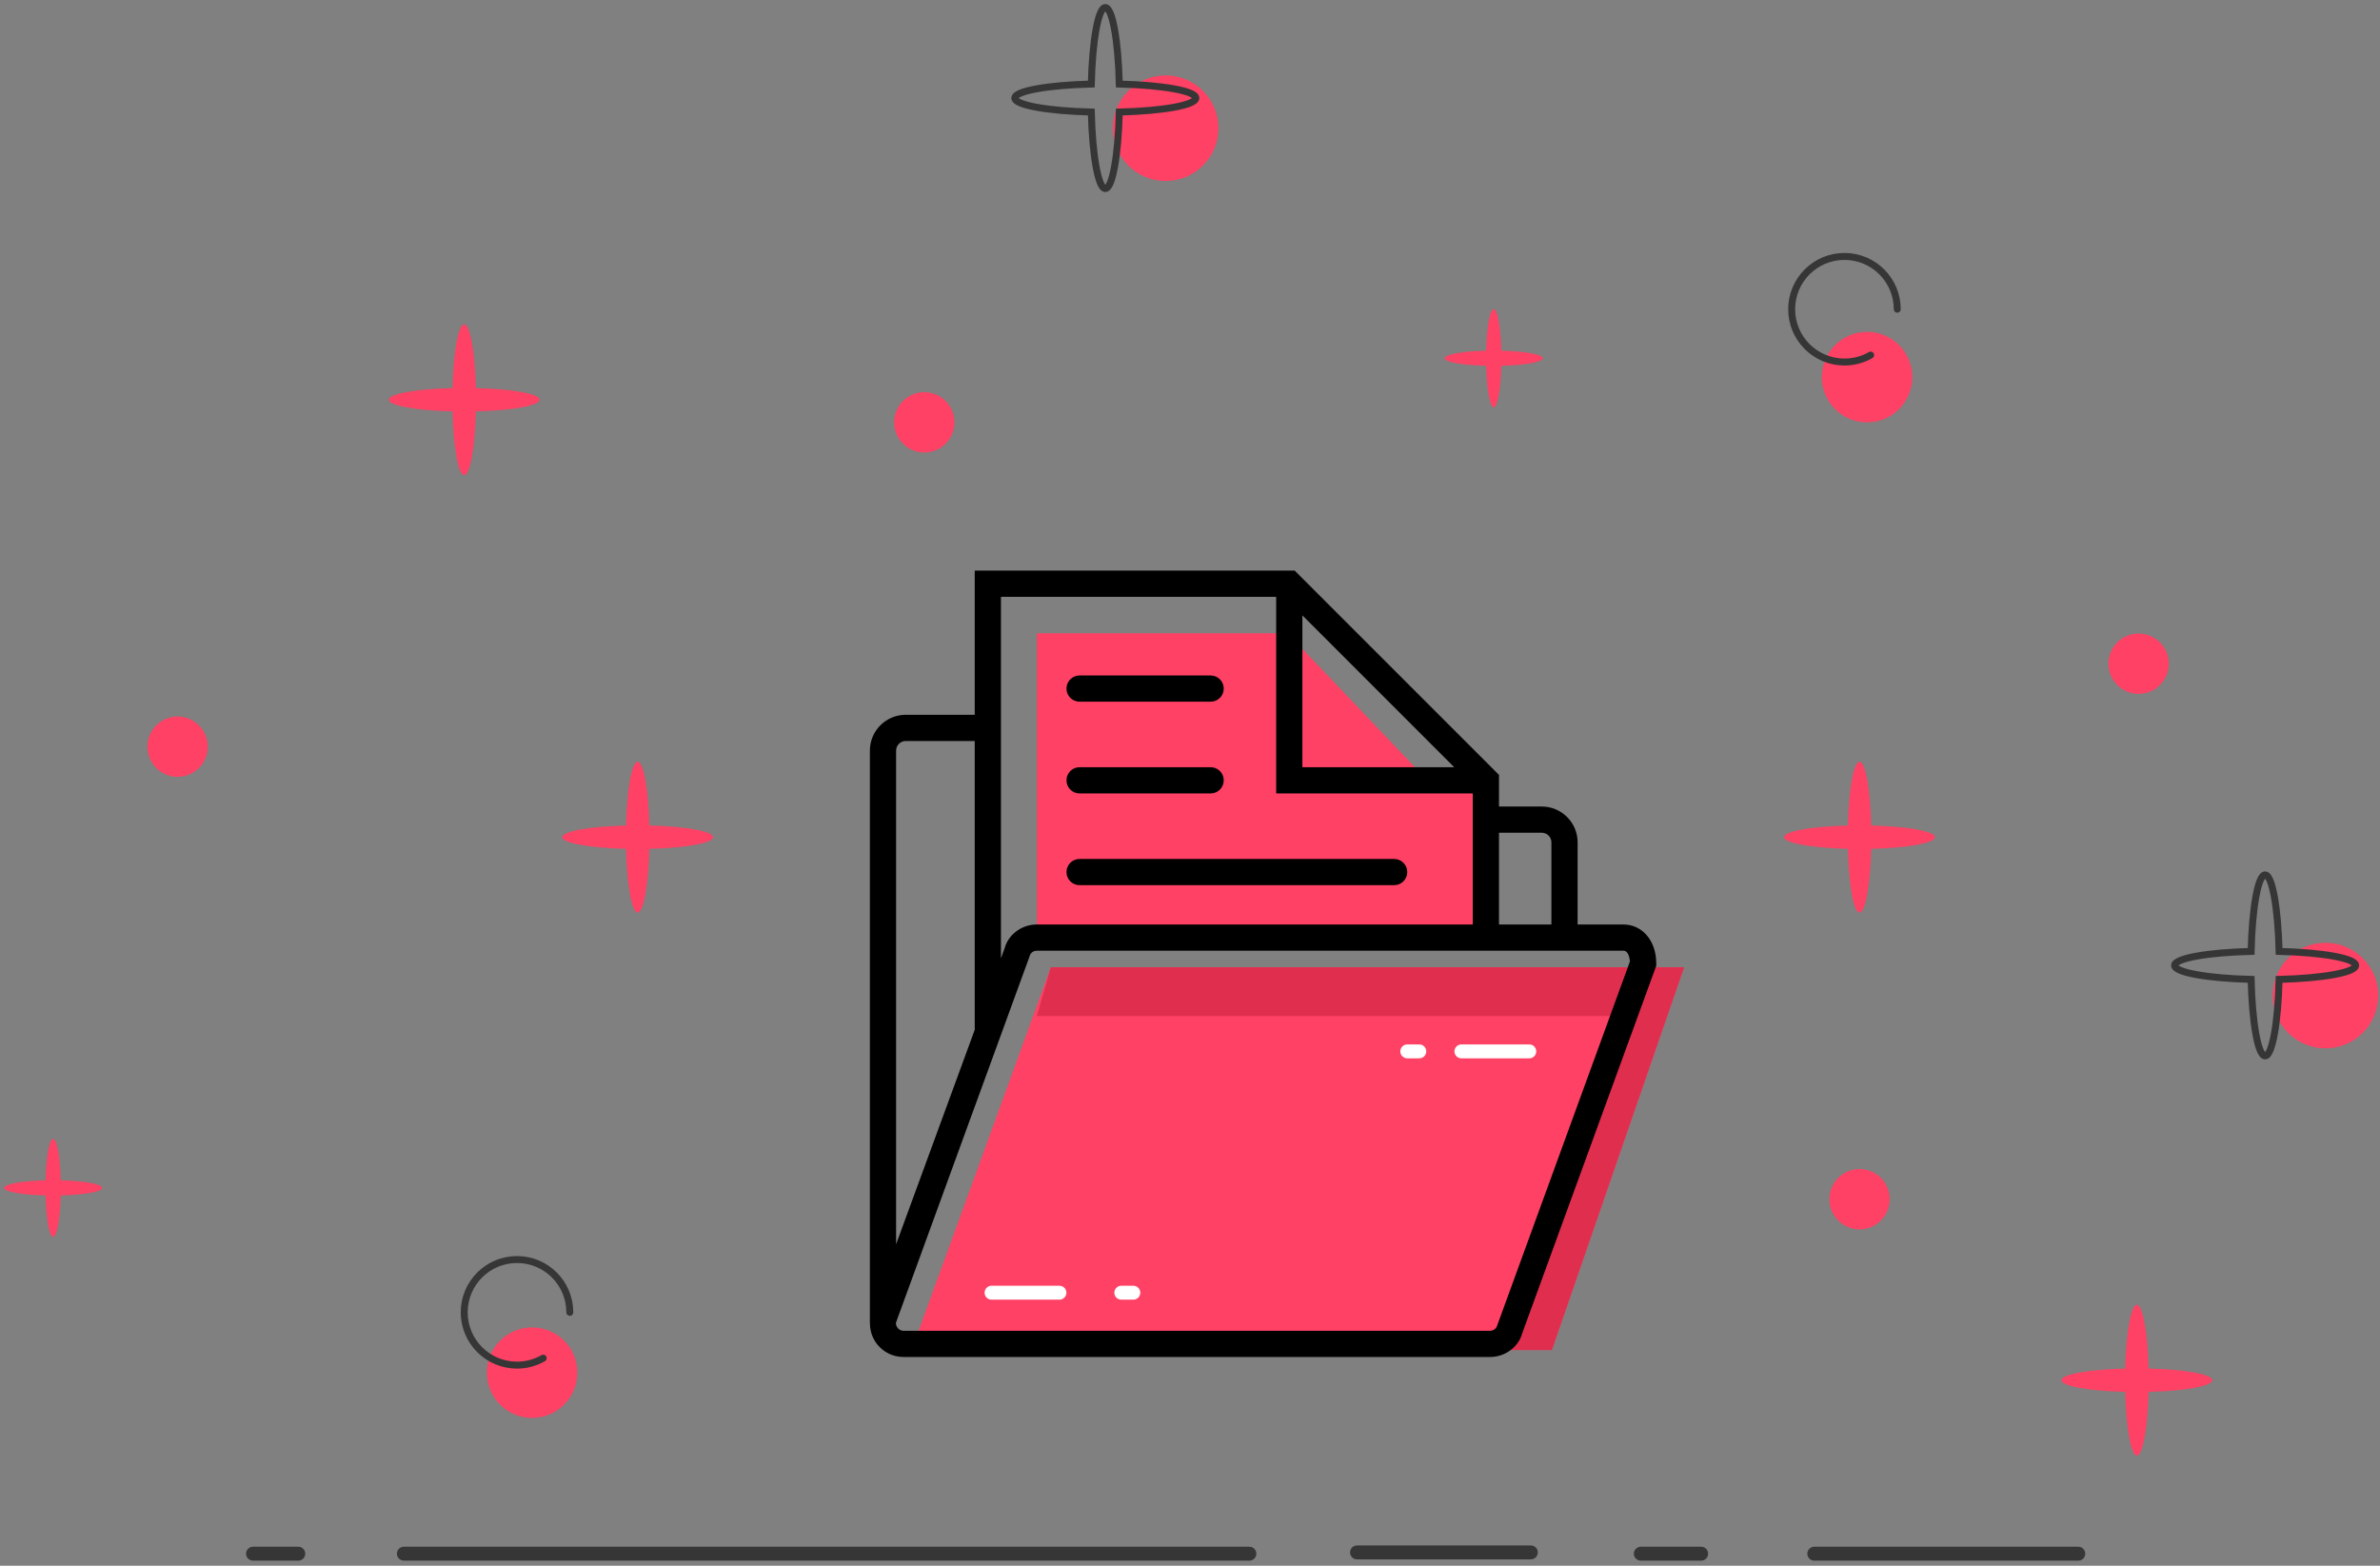 <?xml version="1.0" encoding="UTF-8"?>
<svg width="342px" height="225px" viewBox="0 0 342 225" version="1.1" xmlns="http://www.w3.org/2000/svg" xmlns:xlink="http://www.w3.org/1999/xlink">
    <rect x="0" y="0" width="342" height="225" fill="#808080" stroke="none"/>
    <!-- Generator: Sketch 54.1 (76490) - https://sketchapp.com -->
    <title>Group 2 Copy 5</title>
    <desc>Created with Sketch.</desc>
    <defs>
        <polygon id="path-1" points="0 316.474 375 316.474 375 0 0 0"></polygon>
    </defs>
    <g id="New-Design-" stroke="none" stroke-width="1" fill="none" fill-rule="evenodd">
        <g id="Artboard" transform="translate(-20, -16)">
            <g id="Group-2-Copy-5" transform="translate(0, 16)">
                <mask id="mask-2" fill="white">
                    <use xlink:href="#path-1"></use>
                </mask>
                <g id="Clip-26"></g>
                <path d="M281.792,54.192 C281.792,57.782 284.703,60.694 288.296,60.694 C291.886,60.694 294.798,57.782 294.798,54.192 C294.798,50.599 291.886,47.688 288.296,47.688 C284.703,47.688 281.792,50.599 281.792,54.192 Z" id="Fill-1" fill="#FE4164" mask="url(#mask-2)"></path>
                <path d="M287.211,167.991 C284.816,167.991 282.876,169.933 282.876,172.327 C282.876,174.72 284.816,176.662 287.211,176.662 C289.604,176.662 291.546,174.72 291.546,172.327 C291.546,169.933 289.604,167.991 287.211,167.991" id="Fill-3" fill="#FE4164" mask="url(#mask-2)"></path>
                <path d="M45.52,102.962 C43.127,102.962 41.185,104.904 41.185,107.298 C41.185,109.691 43.127,111.633 45.52,111.633 C47.915,111.633 49.855,109.691 49.855,107.298 C49.855,104.904 47.915,102.962 45.52,102.962" id="Fill-5" fill="#FE4164" mask="url(#mask-2)"></path>
                <path d="M187.499,10.838 C183.311,10.838 179.913,14.236 179.913,18.424 C179.913,22.614 183.311,26.012 187.499,26.012 C191.689,26.012 195.087,22.614 195.087,18.424 C195.087,14.236 191.689,10.838 187.499,10.838" id="Fill-7" fill="#FE4164" mask="url(#mask-2)"></path>
                <path d="M288.81,51.023 C287.7,51.66 286.414,52.023 285.042,52.023 C280.853,52.023 277.457,48.626 277.457,44.436 C277.457,40.247 280.853,36.85 285.042,36.85 C289.234,36.85 292.63,40.247 292.63,44.436" id="Stroke-9" stroke="#363636" stroke-linecap="round" stroke-linejoin="round" mask="url(#mask-2)"></path>
                <path d="M191.835,14.09 C191.835,13.069 187.063,12.23 180.842,12.077 C180.688,5.858 179.851,1.084 178.829,1.084 C177.808,1.084 176.969,5.858 176.817,12.077 C170.596,12.23 165.824,13.069 165.824,14.09 C165.824,15.11 170.596,15.949 176.817,16.102 C176.971,22.321 177.808,27.095 178.829,27.095 C179.851,27.095 180.688,22.321 180.842,16.102 C187.063,15.949 191.835,15.11 191.835,14.09 Z" id="Stroke-11" stroke="#363636" mask="url(#mask-2)"></path>
                <polygon id="Fill-19" fill="#FE4164" mask="url(#mask-2)" points="243 194 151 194 171 139 262 139"></polygon>
                <polygon id="Fill-19" fill="#FE4164" mask="url(#mask-2)" points="234 135 169 134 169 91 205 91 225 112 233 112"></polygon>
                <polygon id="Fill-25" fill="#E02E4F" mask="url(#mask-2)" points="169 146 254 146 256 139 171 139"></polygon>
                <polygon id="Fill-25" fill="#E02E4F" mask="url(#mask-2)" points="243 194 262 139 256 139 234 194"></polygon>
                <path d="M182.856,185.763 L181.126,185.763" id="Stroke-39" stroke="#FFFFFF" stroke-width="2" stroke-linecap="round" stroke-linejoin="round" mask="url(#mask-2)"></path>
                <path d="M172.237,185.763 L162.483,185.763" id="Stroke-40" stroke="#FFFFFF" stroke-width="2" stroke-linecap="round" stroke-linejoin="round" mask="url(#mask-2)"></path>
                <path d="M223.948,151.084 L222.22,151.084" id="Stroke-41" stroke="#FFFFFF" stroke-width="2" stroke-linecap="round" stroke-linejoin="round" mask="url(#mask-2)"></path>
                <path d="M239.754,151.084 L230,151.084" id="Stroke-42" stroke="#FFFFFF" stroke-width="2" stroke-linecap="round" stroke-linejoin="round" mask="url(#mask-2)"></path>
                <path d="M199.529,223.266 L78.035,223.266" id="Stroke-43" stroke="#363636" stroke-width="2" stroke-linecap="round" stroke-linejoin="round" mask="url(#mask-2)"></path>
                <path d="M62.861,223.266 L56.358,223.266" id="Stroke-44" stroke="#363636" stroke-width="2" stroke-linecap="round" stroke-linejoin="round" mask="url(#mask-2)"></path>
                <path d="M255.78,223.266 L264.451,223.266" id="Stroke-45" stroke="#363636" stroke-width="2" stroke-linecap="round" stroke-linejoin="round" mask="url(#mask-2)"></path>
                <path d="M215,223.084 L239.98,223.084" id="Stroke-45-Copy" stroke="#363636" stroke-width="2" stroke-linecap="round" stroke-linejoin="round" mask="url(#mask-2)"></path>
                <path d="M280.708,223.266 L318.642,223.266" id="Stroke-46" stroke="#363636" stroke-width="2" stroke-linecap="round" stroke-linejoin="round" mask="url(#mask-2)"></path>
                <path d="M253.273,132.85 L246.7,132.85 L246.7,121.045 C246.7,118.209 244.391,115.9 241.555,115.9 L235.4,115.9 L235.4,111.354 L234.468,110.421 C234.466,110.421 234.466,110.419 234.466,110.418 L220.725,96.677 L206.046,82 L160.067,82 L160.067,102.717 L150.145,102.717 C147.309,102.717 145,105.026 145,107.862 L145,190.139 L145.011,190.139 C145.002,191.199 145.331,192.237 145.994,193.105 C146.917,194.311 148.315,195 149.831,195 L234.127,195 C236.304,195 238.221,193.533 238.741,191.586 L258,138.781 L258,138.447 C258,135.204 256.011,132.85 253.273,132.85 Z M241.555,119.667 C242.314,119.667 242.933,120.284 242.933,121.045 L242.933,132.85 L235.4,132.85 L235.4,119.667 L241.555,119.667 Z M207.15,88.432 L228.97,110.25 L207.15,110.25 L207.15,88.432 Z M163.833,85.767 L203.383,85.767 L203.383,114.017 L231.633,114.017 L231.633,115.9 L231.633,132.85 L168.977,132.85 C168.707,132.85 168.442,132.873 168.182,132.916 C166.348,133.221 164.818,134.558 164.363,136.264 L163.833,137.718 L163.833,102.717 L163.833,85.767 Z M148.767,107.862 C148.767,107.101 149.386,106.483 150.145,106.483 L160.067,106.483 L160.067,147.983 L148.767,178.801 L148.767,107.862 Z M235.153,190.448 C235.029,190.909 234.607,191.233 234.127,191.233 L149.831,191.233 C149.373,191.233 149.106,190.972 148.987,190.815 C148.868,190.661 148.686,190.333 148.755,190.047 L160.067,159.025 L160.067,159.034 L167.901,137.556 L167.95,137.402 C168.075,136.941 168.498,136.617 168.977,136.617 L231.633,136.617 L235.4,136.617 L246.7,136.617 L253.273,136.617 C253.988,136.617 254.171,137.645 254.218,138.159 L235.153,190.448 Z M175.133,114.017 C174.094,114.017 173.25,113.175 173.25,112.133 C173.25,111.092 174.094,110.25 175.133,110.25 L193.967,110.25 C195.006,110.25 195.85,111.092 195.85,112.133 C195.85,113.175 195.006,114.017 193.967,114.017 L175.133,114.017 Z M175.133,100.833 C174.094,100.833 173.25,99.991 173.25,98.95 C173.25,97.909 174.094,97.067 175.133,97.067 L193.967,97.067 C195.006,97.067 195.85,97.909 195.85,98.95 C195.85,99.991 195.006,100.833 193.967,100.833 L175.133,100.833 Z M175.133,127.2 C174.094,127.2 173.25,126.358 173.25,125.317 C173.25,124.275 174.094,123.433 175.133,123.433 L220.333,123.433 C221.373,123.433 222.217,124.275 222.217,125.317 C222.217,126.358 221.373,127.2 220.333,127.2 L175.133,127.2 Z" id="Shape" fill="#000000" fill-rule="nonzero" mask="url(#mask-2)"></path>
                <path d="M97.543,57.442 C97.543,56.591 93.567,55.892 88.382,55.765 C88.255,50.582 87.556,46.604 86.705,46.604 C85.854,46.604 85.157,50.582 85.028,55.765 C79.845,55.892 75.867,56.591 75.867,57.442 C75.867,58.293 79.845,58.992 85.028,59.119 C85.157,64.302 85.854,68.28 86.705,68.28 C87.556,68.28 88.255,64.302 88.382,59.119 C93.567,58.992 97.543,58.293 97.543,57.442" id="Fill-47" fill="#FE4164" mask="url(#mask-2)"></path>
                <path d="M337.905,198.338 C337.905,197.487 333.927,196.788 328.744,196.661 C328.617,191.478 327.918,187.5 327.066,187.5 C326.215,187.5 325.516,191.478 325.389,196.661 C320.206,196.788 316.228,197.487 316.228,198.338 C316.228,199.189 320.206,199.888 325.389,200.015 C325.518,205.198 326.215,209.176 327.066,209.176 C327.918,209.176 328.617,205.198 328.744,200.015 C333.927,199.888 337.905,199.189 337.905,198.338" id="Fill-48" fill="#FE4164" mask="url(#mask-2)"></path>
                <path d="M34.682,170.701 C34.682,170.148 32.097,169.694 28.729,169.611 C28.645,166.241 28.19,163.656 27.637,163.656 C27.084,163.656 26.631,166.241 26.548,169.611 C23.178,169.694 20.592,170.148 20.592,170.701 C20.592,171.254 23.178,171.707 26.548,171.791 C26.631,175.161 27.084,177.746 27.637,177.746 C28.19,177.746 28.645,175.161 28.729,171.791 C32.097,171.707 34.682,171.254 34.682,170.701" id="Fill-49" fill="#FE4164" mask="url(#mask-2)"></path>
                <path d="M96.46,190.751 C92.868,190.751 89.957,193.663 89.957,197.255 C89.957,200.846 92.868,203.757 96.46,203.757 C100.051,203.757 102.962,200.846 102.962,197.255 C102.962,193.663 100.051,190.751 96.46,190.751" id="Fill-50" fill="#FE4164" mask="url(#mask-2)"></path>
                <path d="M98.059,195.171 C96.948,195.807 95.663,196.171 94.291,196.171 C90.101,196.171 86.705,192.773 86.705,188.584 C86.705,184.394 90.101,180.997 94.291,180.997 C98.483,180.997 101.879,184.394 101.879,188.584" id="Stroke-51" stroke="#363636" stroke-linecap="round" stroke-linejoin="round" mask="url(#mask-2)"></path>
                <path d="M298.049,120.303 C298.049,119.452 294.073,118.753 288.888,118.626 C288.761,113.443 288.062,109.465 287.211,109.465 C286.36,109.465 285.663,113.443 285.534,118.626 C280.351,118.753 276.373,119.452 276.373,120.303 C276.373,121.155 280.351,121.854 285.534,121.981 C285.663,127.164 286.36,131.142 287.211,131.142 C288.062,131.142 288.761,127.164 288.888,121.981 C294.073,121.854 298.049,121.155 298.049,120.303" id="Fill-52" fill="#FE4164" mask="url(#mask-2)"></path>
                <path d="M241.691,51.481 C241.691,50.928 239.106,50.475 235.737,50.392 C235.654,47.022 235.199,44.436 234.646,44.436 C234.093,44.436 233.64,47.022 233.556,50.392 C230.186,50.475 227.601,50.928 227.601,51.481 C227.601,52.034 230.186,52.488 233.556,52.571 C233.64,55.941 234.093,58.526 234.646,58.526 C235.199,58.526 235.654,55.941 235.737,52.571 C239.106,52.488 241.691,52.034 241.691,51.481" id="Fill-53" fill="#FE4164" mask="url(#mask-2)"></path>
                <path d="M354.161,135.477 C349.973,135.477 346.575,138.874 346.575,143.063 C346.575,147.253 349.973,150.65 354.161,150.65 C358.351,150.65 361.749,147.253 361.749,143.063 C361.749,138.874 358.351,135.477 354.161,135.477" id="Fill-54" fill="#FE4164" mask="url(#mask-2)"></path>
                <path d="M358.497,138.728 C358.497,137.708 353.725,136.869 347.503,136.716 C347.35,130.496 346.512,125.723 345.49,125.723 C344.47,125.723 343.631,130.496 343.479,136.716 C337.258,136.869 332.486,137.708 332.486,138.728 C332.486,139.748 337.258,140.588 343.479,140.741 C343.632,146.96 344.47,151.734 345.49,151.734 C346.512,151.734 347.35,146.96 347.503,140.741 C353.725,140.588 358.497,139.748 358.497,138.728 Z" id="Stroke-55" stroke="#363636" mask="url(#mask-2)"></path>
                <path d="M122.471,120.303 C122.471,119.452 118.495,118.753 113.31,118.626 C113.183,113.443 112.484,109.465 111.633,109.465 C110.782,109.465 110.085,113.443 109.956,118.626 C104.773,118.753 100.795,119.452 100.795,120.303 C100.795,121.155 104.773,121.854 109.956,121.981 C110.085,127.164 110.782,131.142 111.633,131.142 C112.484,131.142 113.183,127.164 113.31,121.981 C118.495,121.854 122.471,121.155 122.471,120.303" id="Fill-56" fill="#FE4164" mask="url(#mask-2)"></path>
                <path d="M152.818,56.358 C150.423,56.358 148.483,58.3 148.483,60.694 C148.483,63.087 150.423,65.029 152.818,65.029 C155.211,65.029 157.153,63.087 157.153,60.694 C157.153,58.3 155.211,56.358 152.818,56.358" id="Fill-57" fill="#FE4164" mask="url(#mask-2)"></path>
                <path d="M327.312,91.04 C324.917,91.04 322.977,92.982 322.977,95.376 C322.977,97.769 324.917,99.711 327.312,99.711 C329.706,99.711 331.647,97.769 331.647,95.376 C331.647,92.982 329.706,91.04 327.312,91.04" id="Fill-58" fill="#FE4164" mask="url(#mask-2)"></path>
            </g>
        </g>
    </g>
</svg>